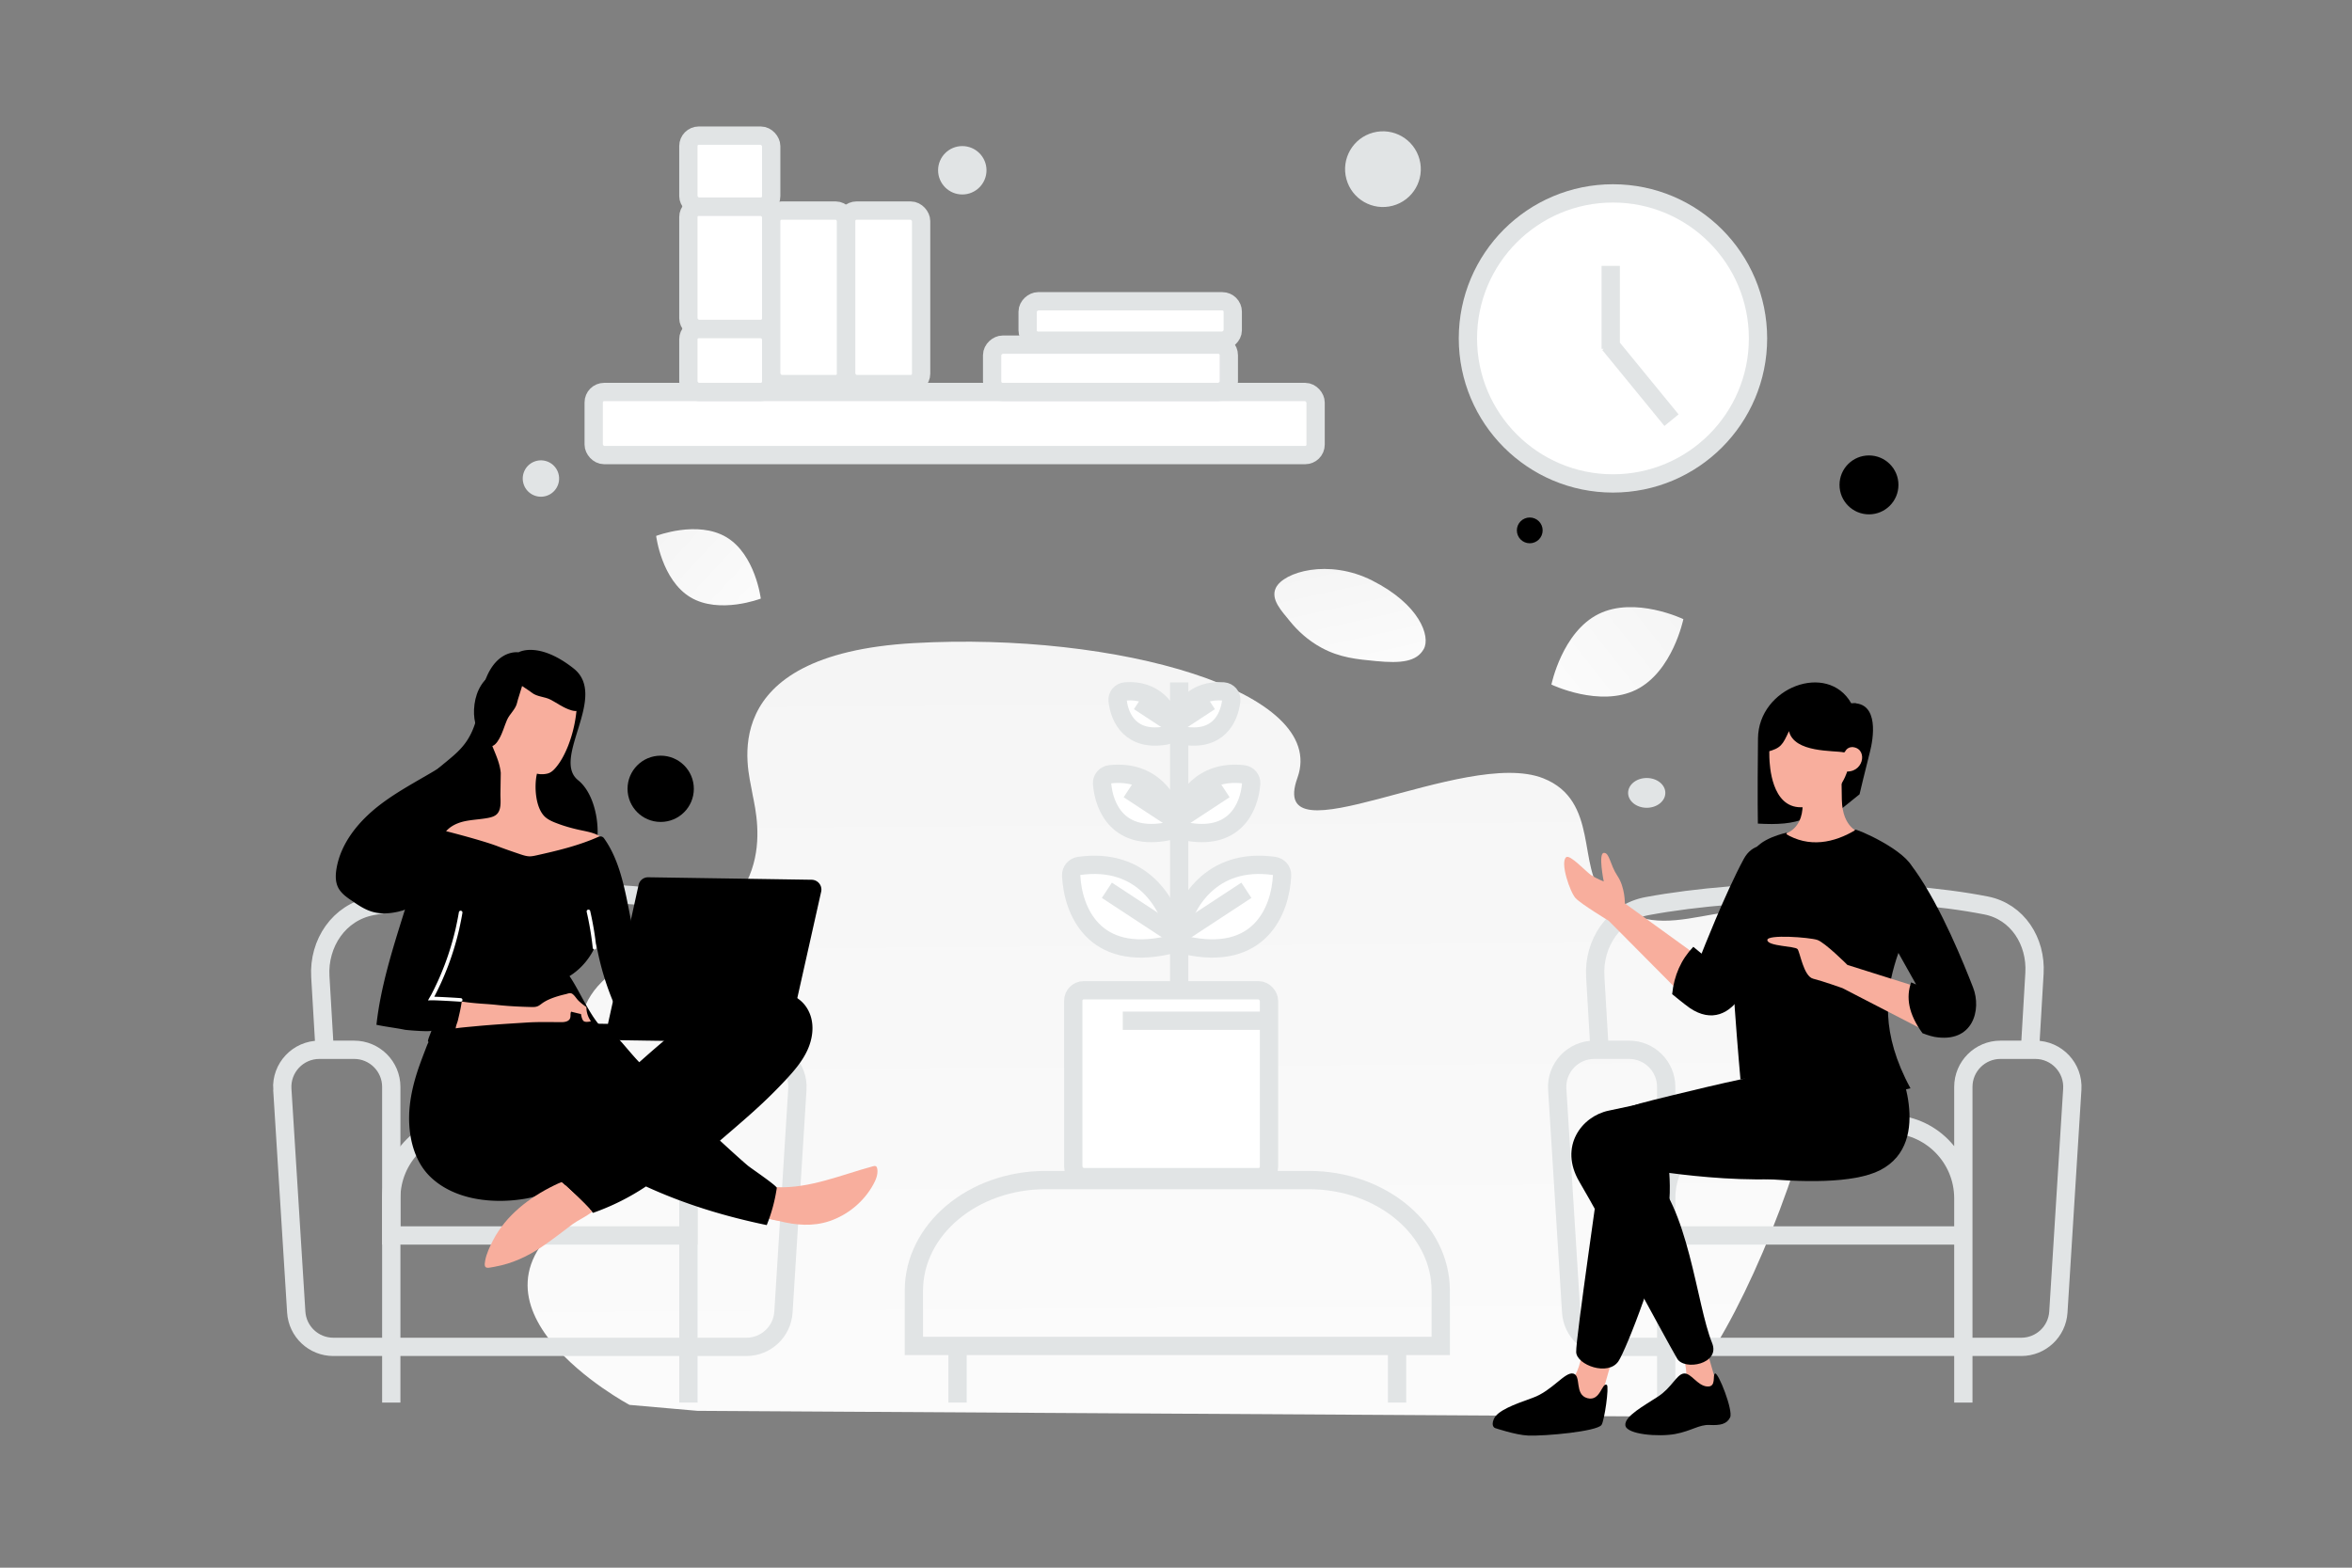 <svg width="900" height="600" viewBox="0 0 900 600" fill="none" xmlns="http://www.w3.org/2000/svg"><rect x="0" y="0" width="900" height="600" fill="#808080" stroke="none"/><path fill="transparent" d="M0 0h900v600H0z"/><path d="M544.807 248.402c-2.729 4.87-8.705 5.539-18.279 4.613-7.201-.697-13.767-1.236-20.968-5.162-5.04-2.747-9.03-6.462-11.942-10.07-3.155-3.909-7.56-8.371-5.401-12.803 2.968-6.089 20.127-11.217 36.789-2.831 18.303 9.215 22.47 21.493 19.801 26.253z" fill="url(#a)"/><path d="M626.094 263.977c-13.939 6.915-32.441-1.976-32.441-1.976s4.112-20.099 18.059-27.004c13.94-6.915 32.434 1.967 32.434 1.967s-4.112 20.098-18.052 27.013z" fill="url(#b)"/><path d="M264.204 228.598c11.055 6.626 26.916.501 26.916.501s-2.074-16.866-13.136-23.484c-11.055-6.626-26.909-.508-26.909-.508s2.073 16.865 13.129 23.491z" fill="url(#c)"/><circle cx="715.17" cy="185.583" r="11.276" transform="rotate(180 715.17 185.583)" fill="#000"/><circle cx="252.815" cy="301.898" r="12.685" transform="rotate(180 252.815 301.898)" fill="#000"/><circle r="4.933" transform="matrix(-1 0 0 1 585.365 202.994)" fill="#000"/><circle r="6.343" transform="matrix(-1 0 0 1 533.82 407.542)" fill="#E1E4E5"/><circle r="9.161" transform="matrix(-1 0 0 1 207.381 340.564)" fill="#E1E4E5"/><circle r="6.973" transform="matrix(-1 0 0 1 276.412 123.666)" fill="#E1E4E5"/><circle r="7.752" transform="matrix(-1 0 0 1 614.227 170.22)" fill="#E1E4E5"/><circle r="6.961" transform="scale(1 -1) rotate(-75 -15.848 -226.45)" fill="#E1E4E5"/><circle r="9.261" transform="matrix(-1 0 0 1 368.224 65.17)" fill="#E1E4E5"/><ellipse rx="7.124" ry="5.699" transform="matrix(-1 0 0 1 630.123 303.462)" fill="#E1E4E5"/><circle r="14.488" transform="scale(1 -1) rotate(-75 222.406 -377.197)" fill="#E1E4E5"/><path d="M634.68 357.149h.186c1.104 15.636 12.732 15.876 12.732 15.876s-12.823.251-12.823 18.317c0-18.066-12.822-18.317-12.822-18.317s11.623-.24 12.727-15.876zm-324.225 34.502h.165c.98 14.151 11.297 14.369 11.297 14.369s-11.377.226-11.377 16.578c0-16.352-11.378-16.578-11.378-16.578s10.314-.218 11.293-14.369z" fill="#E1E4E5"/><path d="M349.718 246.131c77.468-4.385 158.688 18.457 146.75 51.57-11.94 33.113 63.829-11.761 94.064.178 21.527 8.499 12.922 34.373 23.336 44.799 23.877 23.904 48.299-6.197 78.689 11.864 30.389 18.062-31.83 186.631-63.578 187.573l-362.109-2.147-25.987-2.278s-71.88-38.345-20.461-73.718c34.768-23.917 9.752-41.286 5.97-52.235-4.341-12.573-14.471-34.53 29.667-50.643 44.138-16.112 32.743-51.174 31.656-58.433-1.084-7.262-15.463-52.144 62.003-56.53z" fill="url(#d)"/><rect x="410.687" y="379.003" width="74.898" height="71.532" rx="4" fill="#fff" stroke="#E1E4E5" stroke-width="7"/><path stroke="#E1E4E5" stroke-width="7" d="M429.636 390.668h56.678m-35.099-129.482v117.817"/><path d="M487.514 331.408c-24.199-3.386-34.319 14.619-36.761 26.219-.399 1.893.843 3.693 2.73 4.121 28.517 6.467 36.491-13.277 37.112-26.681.085-1.836-1.26-3.405-3.081-3.659z" fill="#fff" stroke="#E1E4E5" stroke-width="7"/><path stroke="#E1E4E5" stroke-width="7" d="m450.003 358.405 26.93-17.673"/><path d="M475.733 296.333c-15.851-1.759-22.882 9.679-24.91 17.735-.472 1.876.783 3.694 2.68 4.077 18.791 3.798 24.523-8.904 25.264-18.193.146-1.833-1.207-3.416-3.034-3.619z" fill="#fff" stroke="#E1E4E5" stroke-width="7"/><path stroke="#E1E4E5" stroke-width="7" d="m449.512 314.716 19.076-12.518"/><path d="M468.161 264.621c-11.128-.883-16.358 6.909-18.11 12.872-.545 1.856.697 3.687 2.602 4.021 13.288 2.331 17.698-6.435 18.488-13.322.21-1.827-1.146-3.426-2.98-3.571z" fill="#fff" stroke="#E1E4E5" stroke-width="7"/><path stroke="#E1E4E5" stroke-width="7" d="m448.389 278.06 14.587-9.573"/><path d="M412.966 331.408c24.2-3.386 34.319 14.619 36.762 26.219.398 1.893-.844 3.693-2.731 4.121-28.516 6.467-36.491-13.277-37.111-26.681-.085-1.836 1.259-3.405 3.08-3.659z" fill="#fff" stroke="#E1E4E5" stroke-width="7"/><path stroke="#E1E4E5" stroke-width="7" d="m450.477 358.405-26.93-17.673"/><path d="M424.748 296.333c15.851-1.759 22.881 9.679 24.909 17.735.473 1.876-.783 3.694-2.679 4.077-18.792 3.798-24.524-8.904-25.265-18.193-.146-1.833 1.207-3.416 3.035-3.619z" fill="#fff" stroke="#E1E4E5" stroke-width="7"/><path stroke="#E1E4E5" stroke-width="7" d="m450.968 314.717-19.075-12.518"/><path d="M430.635 264.621c11.128-.883 16.358 6.909 18.11 12.872.545 1.856-.697 3.687-2.602 4.021-13.288 2.331-17.698-6.435-18.488-13.322-.21-1.827 1.146-3.426 2.98-3.571z" fill="#fff" stroke="#E1E4E5" stroke-width="7"/><path stroke="#E1E4E5" stroke-width="7" d="m450.407 278.06-14.587-9.573M124.223 401.785l-1.647-27.998c-.754-12.83 7.189-24.645 19.827-26.986 38.576-7.145 94.277-7.226 129.748-.243 12.005 2.364 19.214 13.721 18.495 25.935l-1.723 29.292m-139.201 56.851c0-15.699 12.727-28.426 28.426-28.426h56.85c15.699 0 28.426 12.727 28.426 28.426v14.212H149.722v-14.212z"/><path d="M108.028 416.884c-.511-8.182 5.987-15.099 14.185-15.099h13.297c7.849 0 14.213 6.363 14.213 14.212v99.489h-22.18c-7.505 0-13.717-5.835-14.185-13.326l-5.33-85.276zm197.09 0c.512-8.182-5.987-15.099-14.185-15.099h-13.296c-7.85 0-14.213 6.363-14.213 14.212v99.489h22.179c7.506 0 13.717-5.835 14.185-13.326l5.33-85.276zm-155.396 98.602v21.319m113.702-21.319v21.319m0-21.319H149.722m216.685 0v21.319m168.186-21.319v21.319m-184.894-42.831c0-23.375 22.565-42.325 50.401-42.325h100.8c27.836 0 50.401 18.95 50.401 42.325v21.163H349.699v-21.163zm262.378-92.189-1.647-27.998c-.754-12.83 7.189-24.645 19.827-26.986 38.576-7.145 94.277-7.226 129.748-.243 12.005 2.364 19.214 13.721 18.495 25.935l-1.723 29.292m-139.201 56.851c0-15.699 12.726-28.426 28.425-28.426h56.851c15.699 0 28.426 12.727 28.426 28.426v14.212H637.576v-14.212zM595.882 416.884c-.511-8.182 5.987-15.099 14.185-15.099h13.297c7.849 0 14.212 6.363 14.212 14.212v99.489h-22.179c-7.505 0-13.717-5.835-14.185-13.326l-5.33-85.276zm197.09 0c.511-8.182-5.987-15.099-14.185-15.099H765.49c-7.849 0-14.212 6.363-14.212 14.212v99.489h22.179c7.505 0 13.717-5.835 14.185-13.326l5.33-85.276zm-155.396 98.602v21.319m113.702-21.319v21.319m0-21.319H637.576" stroke="#E1E4E5" stroke-width="7"/><rect x="227.179" y="150.024" width="276.242" height="24.152" rx="4" fill="#fff" stroke="#E1E4E5" stroke-width="7"/><rect x="263.407" y="125.871" width="31.7" height="24.152" rx="4" fill="#fff" stroke="#E1E4E5" stroke-width="7"/><rect x="263.407" y="79.076" width="31.7" height="46.795" rx="4" fill="#fff" stroke="#E1E4E5" stroke-width="7"/><rect x="295.107" y="80.586" width="28.681" height="66.419" rx="4" fill="#fff" stroke="#E1E4E5" stroke-width="7"/><rect x="323.788" y="80.586" width="28.681" height="66.419" rx="4" fill="#fff" stroke="#E1E4E5" stroke-width="7"/><rect x="470.211" y="131.909" width="18.114" height="90.571" rx="4" transform="rotate(90 470.211 131.909)" fill="#fff" stroke="#E1E4E5" stroke-width="7"/><rect x="471.721" y="115.304" width="15.095" height="78.495" rx="4" transform="rotate(90 471.721 115.304)" fill="#fff" stroke="#E1E4E5" stroke-width="7"/><rect x="263.407" y="51.905" width="31.7" height="27.171" rx="4" fill="#fff" stroke="#E1E4E5" stroke-width="7"/><circle cx="617.204" cy="129.519" r="55.504" fill="#fff" stroke="#E1E4E5" stroke-width="7"/><path stroke="#E1E4E5" stroke-width="7" d="M616.346 133.484v-31.716m23.257 59.041-23.787-29.073"/><path fill-rule="evenodd" clip-rule="evenodd" d="M642.289 514.897s5.902 11.921 1.063 15.678c-4.845 3.757-17.645 10.798-17.645 10.798l33.911-2.131-7.538-25.999-9.791 1.654z" fill="#F8AE9D"/><path fill-rule="evenodd" clip-rule="evenodd" d="M656.259 525.685c-1.067.509.688 5.299-3.067 4.962-3.753-.336-6.11-5.287-8.878-4.965-2.769.321-4.527 5.306-9.797 8.779-5.27 3.474-13.084 7.616-12.56 11.107.523 3.492 12.819 4.427 19.049 3.271 6.229-1.155 9.137-3.659 13.179-3.459 4.041.199 6.581-.295 7.848-2.891 1.266-2.595-4.542-17.392-5.774-16.804zm37.114-115.855c-10.267.458-67.406 13.096-77.787 15.243-10.382 2.147-19.158 13.766-11.242 27.219 8.891 15.102 31.832 57.991 37.402 67.659 2.757 4.785 16.665 2.102 13.398-5.93-6.09-14.973-8.919-52.586-24.445-66.3 0 0 52.216 9.087 74.771-1.322 16.393-7.567 12.685-37.677-12.097-36.569z" fill="#000000"/><path fill-rule="evenodd" clip-rule="evenodd" d="M621.754 345.746s.116-6.103-2.806-10.468c-2.922-4.366-3.038-9.003-5.249-8.851-2.212.152-.022 10.93-.022 10.93s-2.806-1.072-4.822-2.428c-2.015-1.356-8.127-8.04-9.556-6.856-2.422 2.019 1.479 13.403 3.604 15.679 2.131 2.277 12.651 8.639 12.651 8.639l30.979 31.21 4.633-16.568-29.412-21.287z" fill="#F8AE9D"/><path fill-rule="evenodd" clip-rule="evenodd" d="M683.72 342.991c-4.775 11.077-13.52 31.425-17.125 37.496-4.517 7.602-11.641 10.952-19.982 5.311-1.745-1.18-6.757-5.308-6.757-5.308.742-7.226 3.442-13.265 8.095-18.121l3.16 2.615s8.963-22.975 16.172-36.284c6.244-11.515 23.707-2.548 16.437 14.291zm20.64-42.995v9.801l7.198-5.795s2.212-9.391 4.011-16.365c1.129-4.374 3.878-19.176-7.189-18.482-9.066-15.981-35.468-6.09-35.678 13.434-.253 23.482-.047 32.624-.047 32.624 14.93.857 23.334-1.301 31.705-15.217z" fill="#000000"/><path fill-rule="evenodd" clip-rule="evenodd" d="M711.713 318.657s-6.696-1.572-6.928-12.543c-.232-10.971-.069-14.715-.069-14.715l-14.748-.267s-.161 12.227-.163 16.65c-.007 10.753-7.914 11.634-7.914 11.634s1.351 8.872 14.715 9.624c10.434.587 15.107-10.383 15.107-10.383z" fill="#F8AE9D"/><path fill-rule="evenodd" clip-rule="evenodd" d="M708.154 285.92c6.579-.254 5.506 9.377-1.328 9.364 0 0-3.97 13.682-17.752 13.682-11.192 0-11.92-15.947-12.022-19.128-.109-3.392-.123-14.535-.123-14.535l31.481-.014-.256 10.631z" fill="#F8AE9D"/><path fill-rule="evenodd" clip-rule="evenodd" d="M708.663 285.857c-2.726.45-2.396 2.255-3.137 2.097-3.765-.8-19.003.255-20.966-8.124-2.441 5.235-3.038 6.522-8.414 7.927v-15.341l34.003-3.261s-.528 16.543-1.486 16.702z" fill="#000000"/><path fill-rule="evenodd" clip-rule="evenodd" d="M710.217 317.535c-8.403 5.146-18.117 7.033-27.159 1.444-14.757 29.098-18.434 63.815-14.885 102.186 21.518 8.519 39.604 6.844 55.001-2.893l-12.957-100.737z" fill="#000"/><path fill-rule="evenodd" clip-rule="evenodd" d="M605.505 515.376s.178 14.031-11.384 19.277c-11.554 5.245-19.786 4.929-18.738 8.985 1.048 4.055 31.122 3.891 33.931.72 2.393-2.698 7.599-27.821 9.032-25.9l-12.841-3.082z" fill="#F8AE9D"/><path fill-rule="evenodd" clip-rule="evenodd" d="M614.859 530.03c-1.928-1.023-2.409 6.463-7.454 5.089-5.046-1.374-2.2-8.583-5.37-9.408-3.169-.825-8.057 6.606-15.533 9.271-7.476 2.664-13.532 4.93-14.898 8.168-1.178 2.784.464 3.398.464 3.398s7.915 2.688 12.63 2.873c6.849.269 26.287-1.584 28.11-4.03 1.12-1.501 3.015-14.848 2.051-15.361zm110.68-124.537s14.925 31.52-6.05 42.344c-20.284 10.467-81.009-1.913-81.009-1.913s1.085 8.737 0 16.528c-2.834 20.35-16.313 54.255-19.164 58.515-3.944 5.891-15.957 1.448-16.183-3.457-.226-4.906 9.056-67.556 10.467-79.503 1.405-11.948 5.838-13.684 18.787-16.95 2.975-.75 38.154-9.492 41.376-9.238 27.691 2.19 51.776-6.326 51.776-6.326z" fill="#000000"/><path fill-rule="evenodd" clip-rule="evenodd" d="M709.85 317.558c-13.916 45.586-22.261 110.215 21.2 98.971-23.087-42.507 8.299-61.639 1.185-83.607-2.432-7.511-22.203-15.953-22.385-15.364zm-26.055 1.102c-5.31 13.319-7.863 23.77-10.245 43.321-1.986 16.283-.992 49.884-.992 49.884l-6.562 1.29s-4.692-51.912-3.123-58.596c2.632-11.216 4.415-17.77 7.891-28.023 1.915-5.628 13.031-7.876 13.031-7.876z" fill="#000000"/><path fill-rule="evenodd" clip-rule="evenodd" d="M706.928 369.31s-8.569-8.579-11.536-9.575c-2.967-.996-19.222-2.192-19.112.058.125 2.41 10.584 2.272 11.551 3.458.968 1.185 2.313 10.414 5.969 11.324 3.649.91 11.212 3.604 11.212 3.604l33.669 17.396-3.587-17.395-28.166-8.87z" fill="#F8AE9D"/><path fill-rule="evenodd" clip-rule="evenodd" d="M732.716 332.984c10.213 14.414 18.932 36.369 22.279 44.929 3.347 8.56-.029 21.471-14.746 18.936-1.753-.301-4.603-1.411-4.603-1.411-5.411-7.418-6.361-13.786-4.341-19.457l1.903.804s-14.627-25.928-18.199-32.878c-5.966-11.608 8.711-23.622 17.707-10.923z" fill="#000000"/><path d="M317.403 467.355c7.06-2.385 13.179-7.466 16.752-13.982 1.009-1.797 1.833-3.861 1.562-5.905-.069-.416-.175-.909-.55-1.103-.337-.194-.791-.088-1.171.02-11.792 3.181-24.259 8.543-36.636 7.977-.567-.008-1.132-.055-1.627.165-.608.255-.994.815-1.267 1.415-.936 1.95-1.747 5.638-1.441 7.833.376 2.611 2.9 2.989 5.12 3.552 6.319 1.606 12.957 2.16 19.258.028z" fill="#F8AE9D"/><path d="M318.492 452.72c.95-.401 1.938-.802 2.958-.824 1.02-.022 2.144.524 2.469 1.51.216.683.017 1.398-.257 2.036-.743 1.65-2.047 2.989-3.425 4.177-5.278 4.451-12.041 7.143-18.958 7.566-3.061.18-6.267-.095-8.964-1.533 1.347-1.641 1.08-3.986 1.225-6.061.432-6.073 5.608-3.767 9.762-3.779 5.213-.11 10.402-1.126 15.19-3.092z" fill="#F8AE9D"/><path d="M160.499 407.8a517 517 0 0 0-.237.676c-1.659 4.808-2.943 9.773-3.473 14.863-.973 9.35.862 20.291 7.896 27.082 9.378 9.054 24.424 10.453 36.654 8.298a30.965 30.965 0 0 0 13.724-6.098c3.986 3.61 8.269 7.564 11.833 11.584a90.071 90.071 0 0 0 20.28-10.115c14.926 6.835 30.149 11.447 46.223 14.788a62.396 62.396 0 0 0 3.841-14.216c.125-.791-9.892-7.551-11.048-8.513-3.468-2.923-10.692-9.603-10.692-9.603s9.105-7.754 13.088-11.394a189.47 189.47 0 0 0 12.113-11.9c3.186-3.425 6.3-7.041 8.253-11.316 1.952-4.238 2.67-9.249 1.038-13.654-5.154-13.71-25.958-8.891-35.622-4.166-7.989 3.919-14.986 9.628-21.72 15.416-2.716 2.3-5.396 4.676-8.037 7.015-2.082-2.146-4.381-4.938-6.348-7.195-2.115-2.449-4.534-4.752-7.458-6.193-3.073-1.558-5.908-1.336-9.186-1.801-1.47-.212-2.898-.649-4.329-.897-4.293-.783-8.837.055-12.609 2.263-3.582 2.098-6.49 4.584-10.693 5.389-4.772.909-10.315.372-15.101-.268-4.296-.594-8.661-1.566-12.941-.725-1.78.351-2.46 2.833-3.048 4.259-.787 2.065-1.612 4.205-2.401 6.421zm37.919-158.14s-11.554-1.837-14.657 18.56c-3.447 22.675-12.653 18.945-27.273 37.358-8.544 10.759.448 29.759 18.72 29.382 18.272-.367 34.774-5.65 45.284-3.39 10.511 2.26 11.088-24.66.718-32.966-10.371-8.306 11.74-32.157-1.733-42.779-13.474-10.621-21.059-6.165-21.059-6.165z" fill="#000000"/><path d="M129.354 339.603c-1.054-2.166-.99-4.681-.61-7.029 1.647-10.075 8.708-18.495 16.802-24.665 8.12-6.186 17.414-10.602 25.957-16.145 2.217-1.444 4.44-2.998 6.985-3.778 2.546-.781 5.504-.697 7.606.945 1.484 1.152 2.342 2.933 2.841 4.714 1.094 3.9.675 8.03.008 11.987-.835 4.99-2.059 9.928-4.07 14.515-1.612 3.7-4.236 7.507-8.179 8.232-1.141 4.421-3.491 8.566-6.786 11.736-3.769 3.636-8.547 6.013-13.506 7.673-4.569 1.533-9.567 2.534-14.163 1.103-2.728-.833-5.13-2.437-7.48-4.073-2.097-1.393-4.272-2.918-5.405-5.215zm41.295-6.719 2.697-4.282a5.956 5.956 0 0 0-1.666.393c-1.481.641-2.373 2.974-1.031 3.889z" fill="#000000"/><path d="M220.631 267.598c.14.757.165 1.551.114 2.456a50.446 50.446 0 0 1-3.369 15.431c-1.177 2.928-2.618 5.813-4.656 8.237-.846 1.007-1.805 1.936-3.056 2.295-1.29.358-2.914.409-4.193.087-1.128 4.666-.658 13.471 3.37 16.78 1.231 1 2.694 1.627 4.159 2.178 2.853 1.1 5.823 1.938 8.797 2.588 3.387.731 7.079 1.278 9.458 3.769.298.306.593.726.474 1.14-.08.263-.271.449-.5.596-1.873 1.52-4.19 2.353-6.505 3.149-4.062 1.373-8.233 2.518-12.474 3.285-4.43.801-9.005 1.184-13.491.701-3.468-.393-6.891-1.275-10.04-2.834-3.298-1.636-6.676-2.971-10.089-4.533-2.887-1.328-5.734-2.844-8.86-3.382 1.478-2.81 4.56-4.387 7.63-5.133 3.07-.709 6.28-.773 9.386-1.368 1.023-.211 2.046-.46 2.924-1.089 2.406-1.738 1.747-5.6 1.785-8.129l.122-8.004c-.358-3.819-1.933-7.015-3.315-10.51-2.109-5.357-2.545-11.443-.687-16.928 1.858-5.447 6.084-10.179 11.513-12.098 5.429-1.918 11.945-.838 16.114 3.153 2.642 2.57 4.797 4.869 5.389 8.163z" fill="#F8AE9D"/><path d="M203.935 250.579c5.411-.604 10.342 2.046 13.998 6.153 3.075 3.443 4.883 7.988 4.792 12.555-.013.652-.087 1.363-.454 1.949-.978 1.404-3.103.887-4.693.262-2.59-1.001-4.519-2.463-6.867-3.697-2.349-1.233-5.2-1.053-7.302-2.756-1.984-1.642-8.798-5.1-8.981-7.774-.232-3.268 5.754-5.936 8.257-6.48.358-.111.775-.162 1.25-.212z" fill="#000000"/><path d="M188.347 257.976c-4.576 2.951-6.723 8.12-6.961 13.614-.209 4.612 1.262 9.277 4.218 12.759.423.497.928 1.001 1.584 1.223 1.645.471 2.965-1.273 3.802-2.762 1.376-2.412 1.946-4.764 2.987-7.204 1.041-2.44 3.365-4.102 3.918-6.751.501-2.526 3.596-9.511 2.05-11.7-1.886-2.679-8.212-.965-10.495.196-.348.139-.703.363-1.103.625z" fill="#000000"/><path d="M229.045 320.252c.723-.329 1.588-.089 2.069.56 5.398 7.559 7.482 17.031 9.307 26.159 2.07 10.379 3.914 20.791 5.681 31.202.105.531.172 1.098-.062 1.586-.234.487-.766.743-1.26.962-3.12 1.501-6.276 2.964-9.395 4.464a103.668 103.668 0 0 1-7.227-23.937c-2.003 5.067-5.619 9.468-10.232 12.344 3.437 4.923 7.668 14.768 11.794 19.097.631.69 4.537-.384 5.41-.673.543 1.557-2-.105-1.986 1.481-2.347.342-5.346-1.063-7.758-1.364a40.024 40.024 0 0 0-8.76-.058c-4.842.531-9.547 2.045-13.849 4.321a49.289 49.289 0 0 0-6.138 3.872c-1.681 1.258-5.842 4.216-5.842 4.216-.306.222-1.736-.102-2.074-.183a38.328 38.328 0 0 0-2.977-.385 70.673 70.673 0 0 1-7.462-.981c-4.933-.906-9.784-2.301-14.437-4.223-.448-.346 1.151-3.645 1.236-4.286-.085.603-9.25-.14-10.153-.305-3.614-.734-7.271-1.13-10.885-1.902 1.619-14.552 6.061-28.607 10.427-42.55 1.707-5.488 3.452-10.974 5.872-16.149 2.576-5.512 5.902-10.672 9.899-15.256.115-.112.305-.184.455-.144 1.918.482 13.617 3.492 19.437 5.657 2.966 1.14 5.971 2.168 9.014 3.196 1.202.396 2.443.792 3.689.773.831-.025 1.665-.201 2.46-.378 8.109-1.802 16.219-3.756 23.747-7.116z" fill="#000"/><path d="M176.269 349.244c-.334 2.072-.781 4.18-1.228 6.25a110.136 110.136 0 0 1-4.175 13.833c-.865 2.252-1.767 4.467-2.782 6.679-.508 1.088-1.015 2.175-1.561 3.262-.272.524-.545 1.087-.817 1.611-.233.45-.504.861-.737 1.273 1.625-.051 9.642.412 11.302.55" stroke="#fff" stroke-width="1.376" stroke-miterlimit="10" stroke-linecap="round"/><path d="M176.53 384.329a46.902 46.902 0 0 1-.615 3.163l-.728 3.16c-.24.903-.786 2.028-.8 2.971.003-.188 6.431-.733 7.036-.799 6.694-.653 13.421-1.042 20.111-1.469 4.347-.274 8.613-.172 12.955-.143 1.283.019 2.796-.109 3.491-1.156.581-.897.107-2.037.573-2.861.3.08 3.799.964 3.762.888.139.795.416 2.461 1.241 2.851.3.118.602.16.904.165.453.007.907-.062 1.361-.131a.283.283 0 0 0 .19-.072c.077-.075.003-.189-.071-.303a9.002 9.002 0 0 1-1.545-5.159c-1.084-.734-2.167-1.582-3.097-2.502-.743-.767-1.295-1.757-2.115-2.411-.858-.731-1.695-.29-2.643-.04a45.858 45.858 0 0 0-3.261.856c-2.086.649-4.175 1.448-5.932 2.743-.611.443-1.185.926-1.906 1.141-.683.216-1.438.205-2.155.194-4.416-.105-8.831-.323-13.204-.805-4.487-.483-7.546-.416-13.424-1.299 0 .038-.005.378-.128 1.018z" fill="#F8AE9D"/><path d="M225.168 348.825A119.12 119.12 0 0 1 227.5 362.7" stroke="#fff" stroke-width="1.376" stroke-miterlimit="10" stroke-linecap="round"/><path d="M314.217 341.295 301.255 399.1l-98.422-1.495c.052-3.398 2.85-6.15 6.286-6.097l23.52.357 11.721-53.179a3.714 3.714 0 0 1 3.67-2.928l62.594.951c2.378.074 4.12 2.253 3.593 4.586z" fill="#000000"/><path d="M185.645 482.535c.456-2.636 1.743-5.336 2.949-7.696 4.981-9.667 13.883-16.48 23.47-21.168.989-.476 1.978-.952 3.003-1.314-.077.112-.155.225-.232.374l-.001.038h-.038c.115-.074.191-.149.306-.222 3.874 3.495 8.007 7.334 11.536 11.201-2.332 1.891-5.717 3.425-7.397 4.684-3.972 2.923-7.795 6.036-11.915 8.768-5.532 3.73-11.426 6.435-18.015 7.619-2.537.452-3.866.923-3.836-1.04.043-.302.087-.716.17-1.244z" fill="#F8AE9D"/><path d="M192.07 474.929c2.565-4.832 6.548-8.51 10.903-11.767 3.056-2.295 6.297-4.36 9.387-6.466.878-.591 2.601-2.188 4.086-2.959 3.091 2.804 6.256 5.759 9.117 8.824-9.452 5.747-17.873 13.247-28.244 17.319-.95.363-1.937.726-2.957.748-1.02.022-2.108-.41-2.7-1.249-.924-1.298-.331-3.064.408-4.45z" fill="#F8AE9D"/><defs><linearGradient id="a" x1="526.424" y1="279.963" x2="502.103" y2="170.673" gradientUnits="userSpaceOnUse"><stop stop-color="#fff"/><stop offset="1" stop-color="#EEE"/></linearGradient><linearGradient id="b" x1="572.565" y1="285.546" x2="687.539" y2="194.601" gradientUnits="userSpaceOnUse"><stop stop-color="#fff"/><stop offset="1" stop-color="#EEE"/></linearGradient><linearGradient id="c" x1="306.985" y1="249.926" x2="218.03" y2="167.276" gradientUnits="userSpaceOnUse"><stop stop-color="#fff"/><stop offset="1" stop-color="#EEE"/></linearGradient><linearGradient id="d" x1="461.927" y1="708.362" x2="456.491" y2="-77.043" gradientUnits="userSpaceOnUse"><stop stop-color="#fff"/><stop offset="1" stop-color="#EEE"/></linearGradient></defs></svg>